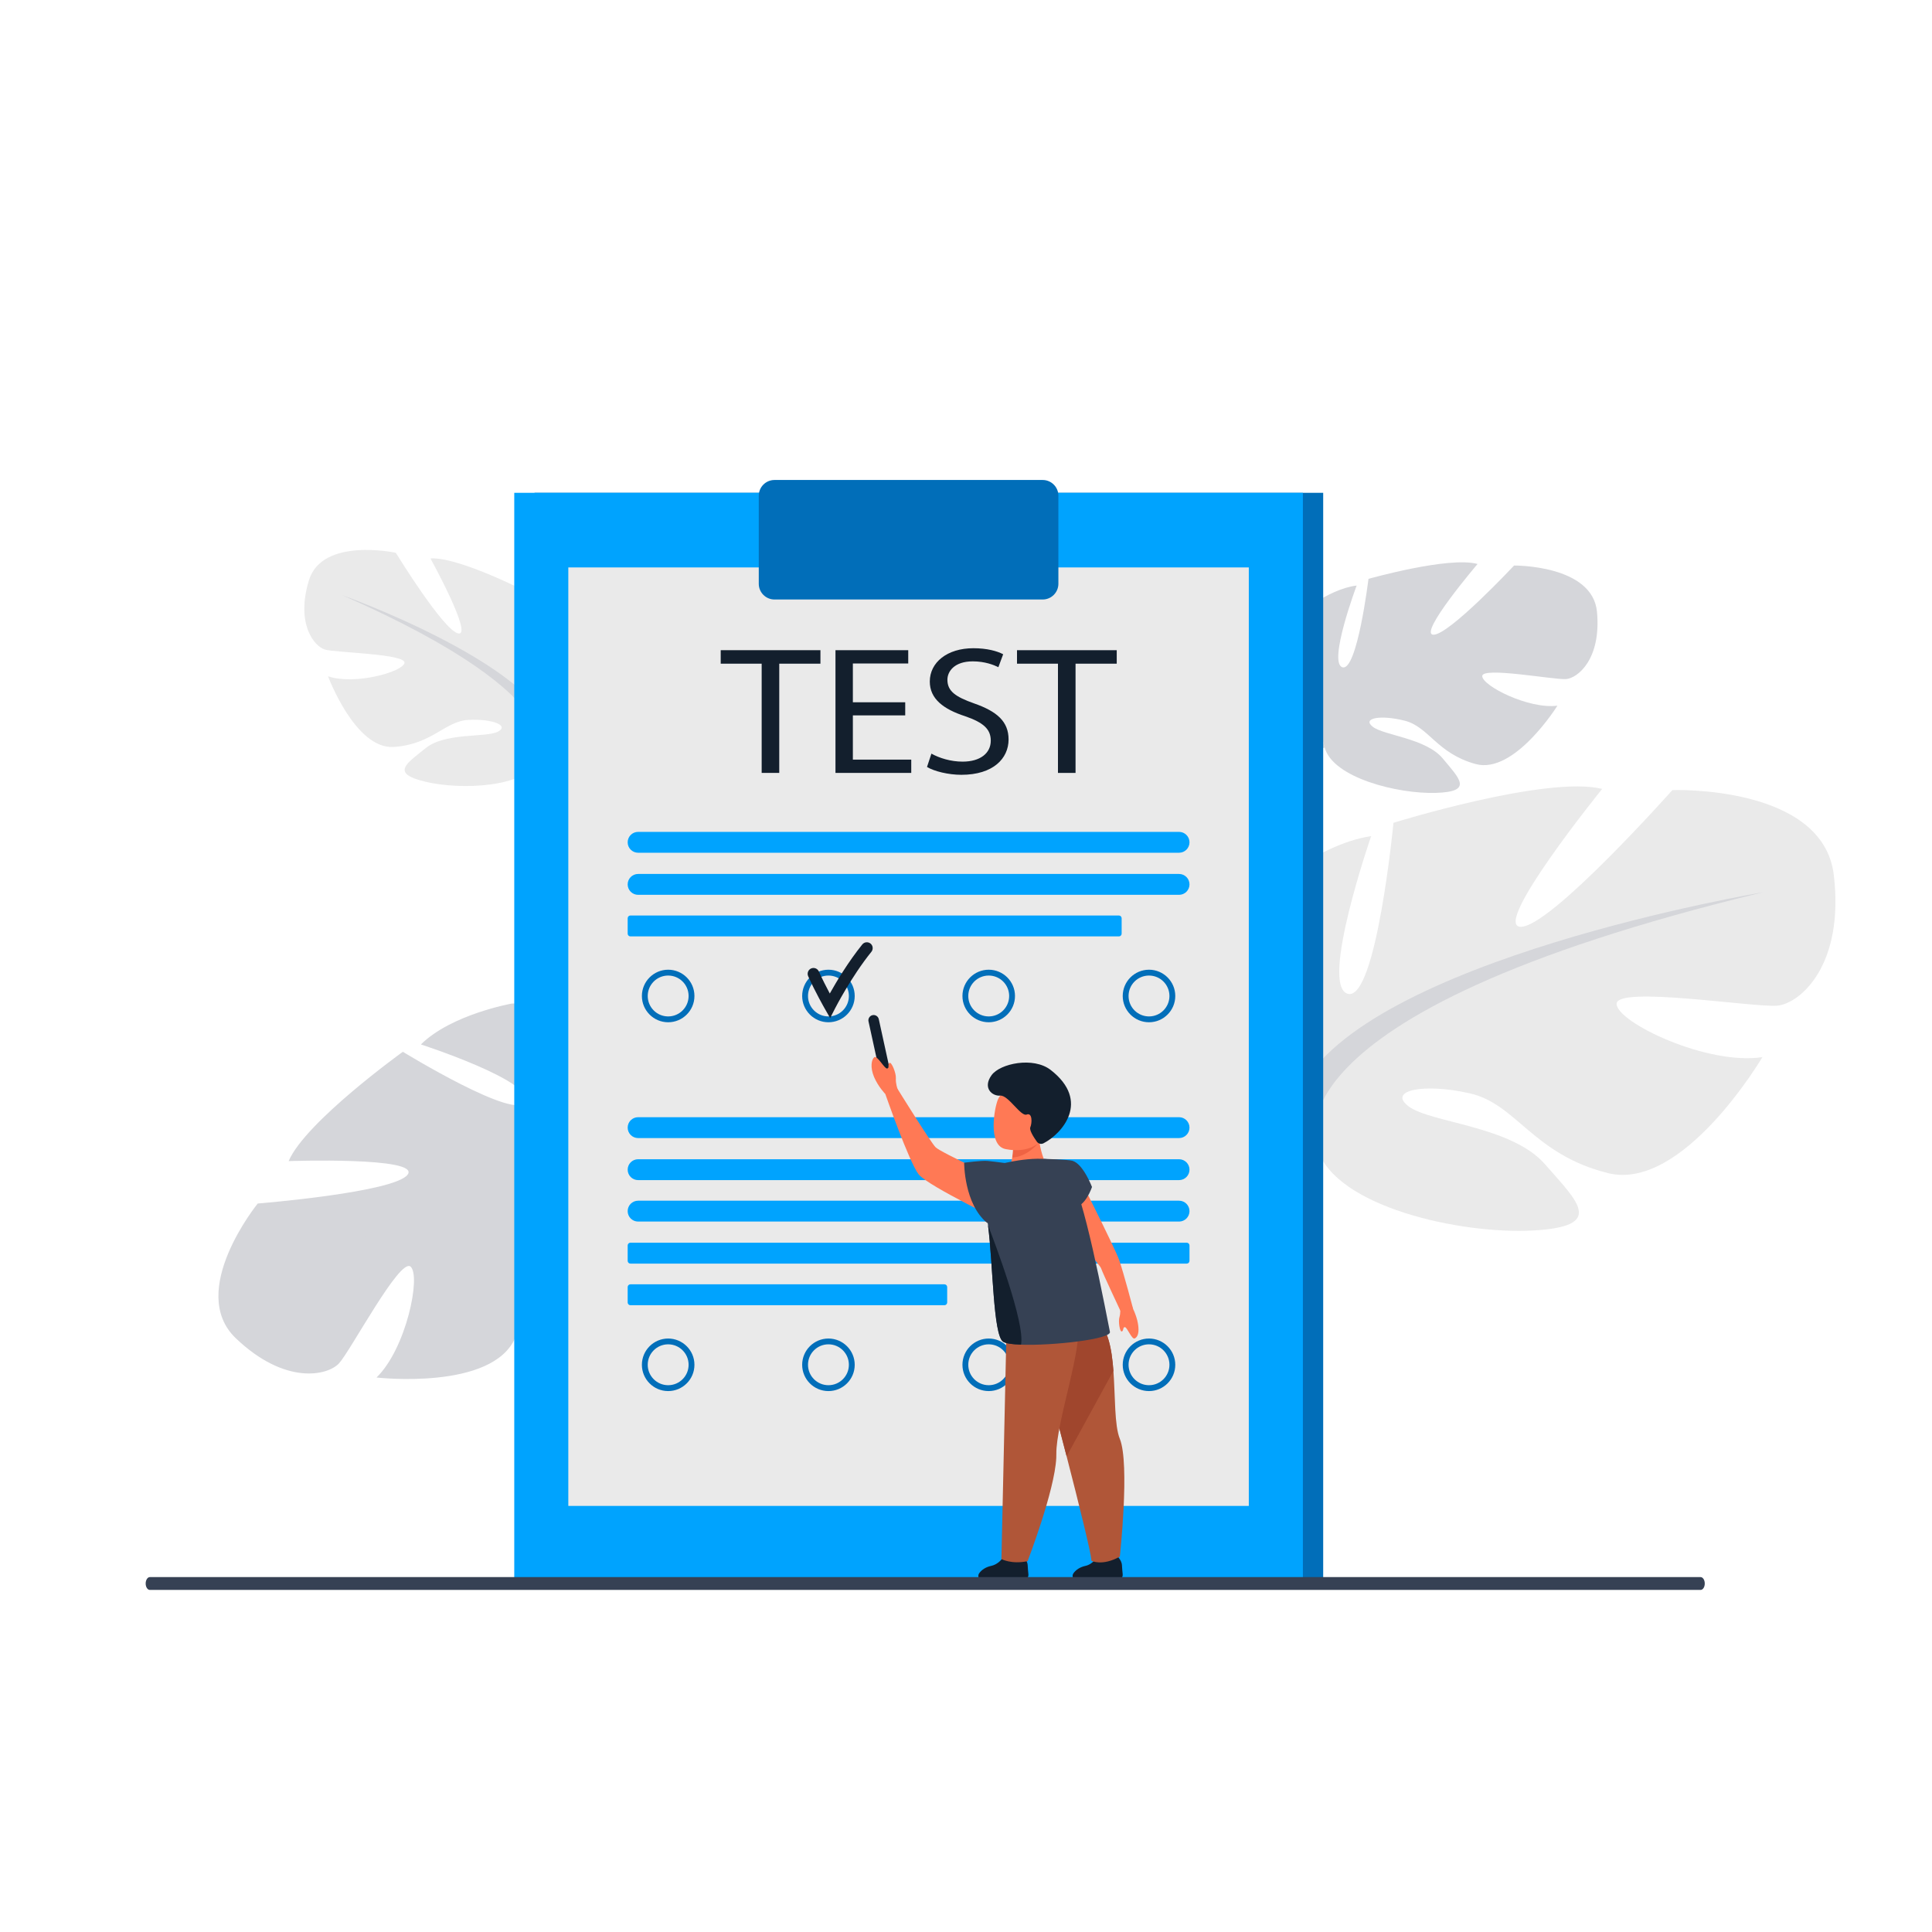 <?xml version="1.0" encoding="utf-8"?>
<!-- Generator: Adobe Illustrator 24.1.2, SVG Export Plug-In . SVG Version: 6.00 Build 0)  -->
<svg version="1.1" id="Capa_1" xmlns="http://www.w3.org/2000/svg" xmlns:xlink="http://www.w3.org/1999/xlink" x="0px" y="0px"
	 viewBox="0 0 500 500" style="enable-background:new 0 0 500 500;" xml:space="preserve">
<style type="text/css">
	.st0{fill:#D5D6DA;}
	.st1{fill:#599DAD;}
	.st2{fill:#EAEAEA;}
	.st3{fill:#016EB9;}
	.st4{fill:#00A3FE;}
	.st5{fill:#131F2D;}
	.st6{fill:#FF7955;}
	.st7{fill:#B05638;}
	.st8{fill:#A0462D;}
	.st9{fill:#EF6343;}
	.st10{fill:#364154;}
</style>
<g>
	<g>
		<path class="st0" d="M340.68,185.54c0,0-16.46-13.39-5.54-25.76c0,0,8.29-7.32,15.96-8.24c0,0-7.49,19.99-3.68,21.15
			c3.81,1.16,6.74-22.88,6.74-22.88s20.82-5.9,28.23-3.85c0,0-15.43,18.11-11.45,18.3c3.98,0.19,20.9-17.9,20.9-17.9
			s20.33-0.22,21.46,12c1.13,12.22-4.99,17.17-8.04,17.39c-3.04,0.22-21.72-3.28-21.66-0.77c0.06,2.52,12.03,8.61,19.46,7.65
			c0,0-11.12,17.85-21.17,15.1c-10.04-2.75-12.1-9.62-18.34-11.21c-6.24-1.59-11.15-0.69-8.29,1.56c2.86,2.25,13.76,2.97,18.11,8.2
			c4.35,5.23,8.02,8.62-1.8,8.92c-9.82,0.29-26.63-3.88-28.76-11.77C340.68,185.54,340.68,185.54,340.68,185.54z"/>
		<g>
			<path class="st0" d="M403.67,160.43c0,0-53.94,7.64-62.99,25.11c0,0-1.2,8.31-7.95,16.9l-0.63,3.65c0,0,7.51-11.47,10.72-12.66
				C342.81,193.43,334.18,175.39,403.67,160.43z"/>
			<path class="st1" d="M332.73,202.44c0,0-9.96,10.59-8,25.92l2.12-0.19c0,0,0.82-16.37,6.35-23.72
				C338.72,197.11,332.73,202.44,332.73,202.44z"/>
		</g>
	</g>
	<g>
		<path class="st2" d="M336.47,282.19c0,0-32.25-24.91-11.88-49.2c0,0,15.56-14.47,30.26-16.6c0,0-13.41,38.75-6.05,40.8
			c7.36,2.05,11.83-44.25,11.83-44.25s39.69-12.33,54.01-8.77c0,0-28.75,35.51-21.1,35.69c7.64,0.17,39.27-35.39,39.27-35.39
			s39.03-1.4,41.78,22.01c2.76,23.41-8.76,33.21-14.59,33.78c-5.84,0.57-41.87-5.25-41.63-0.42c0.24,4.83,23.51,15.94,37.74,13.74
			c0,0-20.5,34.82-39.91,30.03c-19.42-4.79-23.71-17.89-35.76-20.64c-12.05-2.74-21.45-0.78-15.84,3.4
			c5.61,4.19,26.57,5.04,35.18,14.87c8.61,9.83,15.81,16.17-3.03,17.21c-18.84,1.04-51.32-6.17-55.8-21.21
			C336.47,282.19,336.47,282.19,336.47,282.19z"/>
		<g>
			<path class="st0" d="M456.21,230.93c0,0-103.2,17.29-119.74,51.26c0,0-1.89,16.01-14.45,32.84l-1.04,7.03
				c0,0,13.86-22.39,19.97-24.83C340.95,297.23,323.5,263.02,456.21,230.93z"/>
			<path class="st0" d="M322.02,315.03c0,0-18.6,20.81-14.11,50.16l4.06-0.47c0,0,0.79-31.48,11.04-45.85
				C333.27,304.5,322.02,315.03,322.02,315.03z"/>
		</g>
	</g>
	<g>
		<path class="st0" d="M156.49,288.97c0,0-0.34-30.47-24.02-29.25c0,0-15.64,2.77-23.54,10.58c0,0,29.17,9.45,27.07,14.77
			c-2.09,5.32-31.74-12.87-31.74-12.87s-25.23,18.13-29.56,28.29c0,0,34.14-1.16,30.81,3.48c-3.34,4.64-38.81,7.5-38.81,7.5
			s-18.42,22.66-5.69,34.85c12.73,12.19,23.76,9.73,26.73,6.51c2.97-3.22,15.73-27.36,18.5-25.04c2.77,2.32-1.08,21.22-8.8,28.71
			c0,0,30.01,3.45,35.9-10.3c5.88-13.75,0-22.21,3.79-30.64c3.79-8.43,9.19-13.15,9.17-7.92c-0.03,5.23-8.96,18.13-6.97,27.69
			c1.99,9.57,2.53,16.72,11.64,5.94c9.11-10.78,19.43-33.41,12.48-42.86C156.49,288.97,156.49,288.97,156.49,288.97z"/>
		<g>
			<path class="st0" d="M71.96,337.35c0,0,56.8-53.81,84.53-48.37c0,0,10.41,6.08,26.11,6.17l4.67,2.55c0,0-19.6-1.81-23.82,0.74
				C163.45,298.42,150.89,272.59,71.96,337.35z"/>
			<path class="st1" d="M182.6,295.14c0,0,20.8-1.73,36.3,14.18l-2.11,2.21c0,0-19.15-13.71-32.34-14.06
				C171.25,297.11,182.6,295.14,182.6,295.14z"/>
		</g>
	</g>
	<g>
		<path class="st2" d="M143,189.8c0,0,18.07-9.42,10.18-23.17c0,0-6.39-8.49-13.43-10.83c0,0,3.19,20.25-0.61,20.61
			c-3.8,0.36-1.93-22.82-1.93-22.82s-18.45-9.56-25.81-9.07c0,0,11.02,20.01,7.25,19.42c-3.78-0.59-16.21-20.88-16.21-20.88
			s-19.08-4.13-22.5,7.15c-3.42,11.28,1.39,17.11,4.21,17.91c2.82,0.8,21.07,1.1,20.53,3.46c-0.54,2.36-12.98,5.78-19.78,3.44
			c0,0,7.02,18.94,17,18.29c9.98-0.65,13.24-6.72,19.42-7.01c6.17-0.29,10.63,1.5,7.5,3.07c-3.13,1.57-13.52,0.14-18.62,4.22
			c-5.1,4.08-9.21,6.57-0.02,8.74c9.18,2.17,25.8,1.48,29.33-5.53C143,189.8,143,189.8,143,189.8z"/>
		<g>
			<path class="st0" d="M88.58,154.03c0,0,49.27,17.59,54.42,35.77c0,0-0.48,8.05,4.22,17.44l-0.11,3.55c0,0-4.85-12.24-7.65-13.98
				C139.47,196.81,151.07,181.5,88.58,154.03z"/>
			<path class="st0" d="M147.22,207.23c0,0,7.33,11.88,2.53,25.93l-1.96-0.59c0,0,2.38-15.56-1.4-23.54
				C142.62,201.06,147.22,207.23,147.22,207.23z"/>
		</g>
	</g>
	<g>
		<rect x="138.34" y="127.54" class="st3" width="204.1" height="281.49"/>
		<rect x="133.09" y="127.54" class="st4" width="204.1" height="281.49"/>
		<rect x="147.08" y="146.85" class="st2" width="176.11" height="242.88"/>
		<path class="st3" d="M269.85,155.15h-69.42c-2.23,0-4.06-1.83-4.06-4.06v-22.81c0-2.23,1.83-4.06,4.06-4.06h69.42
			c2.23,0,4.06,1.83,4.06,4.06v22.81C273.9,153.33,272.08,155.15,269.85,155.15z"/>
	</g>
	<g>
		<path class="st4" d="M305.14,220.69h-140c-1.49,0-2.7-1.21-2.7-2.7l0,0c0-1.49,1.21-2.7,2.7-2.7h140c1.49,0,2.7,1.21,2.7,2.7l0,0
			C307.84,219.48,306.63,220.69,305.14,220.69z"/>
		<path class="st4" d="M305.14,231.58h-140c-1.49,0-2.7-1.21-2.7-2.7l0,0c0-1.49,1.21-2.7,2.7-2.7h140c1.49,0,2.7,1.21,2.7,2.7l0,0
			C307.84,230.37,306.63,231.58,305.14,231.58z"/>
		<path class="st4" d="M289.57,242.34H163.15c-0.39,0-0.71-0.32-0.71-0.71v-3.99c0-0.39,0.32-0.71,0.71-0.71h126.42
			c0.39,0,0.71,0.32,0.71,0.71v3.99C290.28,242.03,289.96,242.34,289.57,242.34z"/>
		<g>
			<g>
				<path class="st3" d="M172.92,264.56c-3.75,0-6.8-3.05-6.8-6.8c0-3.75,3.05-6.8,6.8-6.8c3.75,0,6.8,3.05,6.8,6.8
					C179.72,261.51,176.67,264.56,172.92,264.56z M172.92,252.47c-2.92,0-5.29,2.37-5.29,5.29c0,2.92,2.37,5.29,5.29,5.29
					s5.29-2.37,5.29-5.29C178.21,254.84,175.84,252.47,172.92,252.47z"/>
			</g>
			<g>
				<path class="st3" d="M214.4,264.56c-3.75,0-6.8-3.05-6.8-6.8c0-3.75,3.05-6.8,6.8-6.8c3.75,0,6.8,3.05,6.8,6.8
					C221.2,261.51,218.15,264.56,214.4,264.56z M214.4,252.47c-2.92,0-5.29,2.37-5.29,5.29c0,2.92,2.37,5.29,5.29,5.29
					s5.29-2.37,5.29-5.29C219.69,254.84,217.32,252.47,214.4,252.47z"/>
			</g>
			<g>
				<path class="st3" d="M255.88,264.56c-3.75,0-6.8-3.05-6.8-6.8c0-3.75,3.05-6.8,6.8-6.8c3.75,0,6.8,3.05,6.8,6.8
					C262.68,261.51,259.63,264.56,255.88,264.56z M255.88,252.47c-2.92,0-5.29,2.37-5.29,5.29c0,2.92,2.37,5.29,5.29,5.29
					c2.92,0,5.29-2.37,5.29-5.29C261.17,254.84,258.8,252.47,255.88,252.47z"/>
			</g>
			<g>
				<path class="st3" d="M297.36,264.56c-3.75,0-6.8-3.05-6.8-6.8c0-3.75,3.05-6.8,6.8-6.8s6.8,3.05,6.8,6.8
					C304.16,261.51,301.11,264.56,297.36,264.56z M297.36,252.47c-2.92,0-5.29,2.37-5.29,5.29c0,2.92,2.37,5.29,5.29,5.29
					c2.92,0,5.29-2.37,5.29-5.29C302.65,254.84,300.28,252.47,297.36,252.47z"/>
			</g>
		</g>
	</g>
	<g>
		<path class="st4" d="M305.14,316.14h-140c-1.49,0-2.7-1.21-2.7-2.7l0,0c0-1.49,1.21-2.7,2.7-2.7h140c1.49,0,2.7,1.21,2.7,2.7l0,0
			C307.84,314.93,306.63,316.14,305.14,316.14z"/>
		<path class="st4" d="M307.13,327.02H163.15c-0.39,0-0.71-0.32-0.71-0.71v-3.99c0-0.39,0.32-0.71,0.71-0.71h143.98
			c0.39,0,0.71,0.32,0.71,0.71v3.99C307.84,326.7,307.52,327.02,307.13,327.02z"/>
		<path class="st4" d="M244.42,337.79h-81.27c-0.39,0-0.71-0.32-0.71-0.71v-3.99c0-0.39,0.32-0.71,0.71-0.71h81.27
			c0.39,0,0.71,0.32,0.71,0.71v3.99C245.13,337.47,244.81,337.79,244.42,337.79z"/>
		<path class="st4" d="M305.14,294.53h-140c-1.49,0-2.7-1.21-2.7-2.7l0,0c0-1.49,1.21-2.7,2.7-2.7h140c1.49,0,2.7,1.21,2.7,2.7l0,0
			C307.84,293.32,306.63,294.53,305.14,294.53z"/>
		<path class="st4" d="M305.14,305.41h-140c-1.49,0-2.7-1.21-2.7-2.7l0,0c0-1.49,1.21-2.7,2.7-2.7h140c1.49,0,2.7,1.21,2.7,2.7l0,0
			C307.84,304.2,306.63,305.41,305.14,305.41z"/>
		<g>
			<g>
				<path class="st3" d="M172.92,360.01c-3.75,0-6.8-3.05-6.8-6.8s3.05-6.8,6.8-6.8c3.75,0,6.8,3.05,6.8,6.8
					S176.67,360.01,172.92,360.01z M172.92,347.91c-2.92,0-5.29,2.37-5.29,5.29s2.37,5.29,5.29,5.29s5.29-2.37,5.29-5.29
					S175.84,347.91,172.92,347.91z"/>
			</g>
			<g>
				<path class="st3" d="M214.4,360.01c-3.75,0-6.8-3.05-6.8-6.8s3.05-6.8,6.8-6.8c3.75,0,6.8,3.05,6.8,6.8
					S218.15,360.01,214.4,360.01z M214.4,347.91c-2.92,0-5.29,2.37-5.29,5.29s2.37,5.29,5.29,5.29s5.29-2.37,5.29-5.29
					S217.32,347.91,214.4,347.91z"/>
			</g>
			<g>
				<path class="st3" d="M255.88,360.01c-3.75,0-6.8-3.05-6.8-6.8s3.05-6.8,6.8-6.8c3.75,0,6.8,3.05,6.8,6.8
					S259.63,360.01,255.88,360.01z M255.88,347.91c-2.92,0-5.29,2.37-5.29,5.29s2.37,5.29,5.29,5.29c2.92,0,5.29-2.37,5.29-5.29
					S258.8,347.91,255.88,347.91z"/>
			</g>
			<g>
				<path class="st3" d="M297.36,360.01c-3.75,0-6.8-3.05-6.8-6.8s3.05-6.8,6.8-6.8s6.8,3.05,6.8,6.8S301.11,360.01,297.36,360.01z
					 M297.36,347.91c-2.92,0-5.29,2.37-5.29,5.29s2.37,5.29,5.29,5.29c2.92,0,5.29-2.37,5.29-5.29S300.28,347.91,297.36,347.91z"/>
			</g>
		</g>
	</g>
	<g>
		<path class="st5" d="M229.86,281.24L229.86,281.24c-0.73,0.16-1.46-0.31-1.62-1.04l-3.47-15.86c-0.16-0.73,0.31-1.46,1.04-1.62
			l0,0c0.73-0.16,1.46,0.31,1.62,1.04l3.47,15.86C231.06,280.34,230.59,281.08,229.86,281.24z"/>
		<g>
			<path class="st6" d="M277.32,300.79c0,0,11.12,21.89,12.31,25.28c1.18,3.38,3.62,12.67,3.62,12.67l-3.31,0.45
				c0,0-4.62-9.81-4.96-10.91s-7.01-7.89-8.16-11.21C275.66,313.74,277.32,300.79,277.32,300.79z"/>
			<path class="st5" d="M283.82,403.03c0,0-0.92,1.79-2.95,2.23c-1.28,0.28-2.37,0.94-3.05,1.88c-0.58,0.79-0.02,1.9,0.96,1.9h10.3
				c0.88,0,1.56-0.76,1.47-1.63c-0.08-0.76-0.16-1.65-0.19-2.33c-0.08-1.49-1.57-2.69-1.57-2.69L283.82,403.03z"/>
			<path class="st7" d="M289.81,402.85c-4.53,2.53-7.32,1.1-7.32,1.1c-0.2-2.35-3.2-14.45-6.45-27.06
				c-3.97-15.42-8.3-31.58-8.3-31.58s9.21-8.18,15.9-3.72c3.09,2.06,4.08,7.39,4.51,13.18c0.5,6.73,0.24,14.09,1.66,17.6
				C292.44,378.91,289.81,402.85,289.81,402.85z"/>
			<path class="st8" d="M288.15,354.77l-12.11,22.13c-3.97-15.42-8.3-31.58-8.3-31.58s9.21-8.18,15.9-3.72
				C286.73,343.66,287.72,348.98,288.15,354.77z"/>
			<path class="st6" d="M261.19,303.41l7.68,3.54l1.72-5.97c0,0-1.1-2.07-1.59-5.45c-0.21-1.42-0.31-3.08-0.18-4.92l-7.01,3.59
				c0,0,0.17,0.65,0.28,1.61c0.12,1.03,0.17,2.43-0.12,3.75C261.71,300.69,261.43,301.91,261.19,303.41z"/>
			<path class="st9" d="M261.97,299.56c3.99-0.11,7.03-4.03,7.03-4.03l-6.91,0.28C262.21,296.84,262.26,298.23,261.97,299.56z"/>
			<path class="st6" d="M260.03,297.33c0,0,7.96,2.1,10.7-4.23c2.96-6.83-0.29-11.8-2.99-12.14c-5.39-0.67-8.52,1.38-9.46,3.56
				C257.33,286.7,255.64,296.21,260.03,297.33z"/>
			<path class="st5" d="M258.87,283.55c-2.11,0.17-4.64-1.99-2.25-5.3c2.19-3.02,10.79-4.84,15.29-1.35
				c10.46,8.12,2.9,16.56-1.85,18.98c-0.6,0.31-1.34,0.12-1.73-0.43c-0.8-1.12-2-2.97-1.68-3.73c0.47-1.12,0.54-3.86-0.96-3.27
				C264.18,289.04,260.96,283.39,258.87,283.55z"/>
			<path class="st5" d="M259.45,403.21c0,0-0.95,1.61-2.98,2.05c-1.28,0.28-2.37,0.94-3.05,1.88c-0.58,0.79-0.02,1.9,0.96,1.9h10.3
				c0.88,0,1.56-0.76,1.47-1.63c-0.08-0.76-0.16-1.65-0.19-2.33c-0.08-1.49-1.57-2.69-1.57-2.69L259.45,403.21z"/>
			<path class="st7" d="M259.17,403.48c0,0,2.58,1.43,6.77,0.55c0,0,7-18.16,7.42-26.71c0.02-0.34,0.02-0.67,0.02-0.98
				c-0.14-8.05,7.29-29.01,5.28-33.3c-2-4.3-18.2,1.93-18.2,1.93l-0.32,14.6L259.17,403.48z"/>
			<path class="st10" d="M264.24,348c-2.31-0.08-4.03-0.33-4.66-0.78c-2.56-1.83-2.56-19.9-3.88-30.13
				c-0.14-1.11-0.3-2.13-0.48-3.02c-1.83-9.14,0.74-13.29,4.8-13.08c0,0,10.83-2.69,15.18,0.31c3.81,2.62,8.35,24.5,12.05,43.39
				C287.63,346.58,272.36,348.3,264.24,348z"/>
			<g>
				<path class="st6" d="M260.87,306.23c0,0-17.4-7.92-18.76-9.34c-1.35-1.41-9.86-15.14-9.86-15.14l-3.12,1.41
					c0,0,6.18,17.71,8.63,20.78c2.45,3.06,23.11,12.91,23.11,12.91L260.87,306.23z"/>
				<path class="st6" d="M232.26,281.75c0,0-0.5-1.39-0.41-2.71c0.09-1.33-1.14-4.32-1.66-3.96c-0.53,0.35,0.08,1.38-0.61,1.45
					c-0.69,0.07-2.57-3.5-3.31-2.92c-0.74,0.59-1.12,2.6-0.06,5.12c1.07,2.52,2.94,4.43,2.94,4.43
					C229.58,284.15,232.71,282.74,232.26,281.75z"/>
			</g>
			<path class="st6" d="M289.9,338.49c0,0,0.15,1.28-0.19,2.39c-0.34,1.11,0.1,3.9,0.62,3.7c0.52-0.19,0.21-1.19,0.81-1.11
				c0.6,0.08,1.78,3.27,2.53,2.92c0.75-0.35,1.24-1.49,0.83-3.84c-0.4-2.36-1.66-4.64-1.66-4.64L289.9,338.49z"/>
			<path class="st10" d="M261.6,301.2c0,0-4.26-0.59-5.98-0.75c-1.57-0.16-6.1,0.46-6.1,0.46s-0.04,10.64,5.93,15.56l7.39,1.27
				L261.6,301.2z"/>
			<path class="st10" d="M270.13,299.91c0,0,6.25,0.16,7.44,0.51c2.77,0.81,5.04,6.77,5.04,6.77s-1.69,5.16-4.74,5.33
				C274.82,312.7,270.13,299.91,270.13,299.91z"/>
			<path class="st5" d="M264.24,348c-2.31-0.08-4.03-0.33-4.66-0.78c-2.56-1.83-2.56-19.9-3.88-30.13
				C257.24,321.06,265.37,342.45,264.24,348z"/>
		</g>
	</g>
	<g>
		<path class="st5" d="M197.13,171.76h-10.61v-3.49h25.81v3.49h-10.66v28.27h-4.55V171.76z"/>
		<path class="st5" d="M234.27,185.14h-13.55v11.45h15.11v3.44h-19.61v-31.76h18.83v3.44h-14.33v10.04h13.55V185.14z"/>
		<path class="st5" d="M241.05,195.04c2.02,1.13,4.97,2.07,8.07,2.07c4.6,0,7.29-2.21,7.29-5.42c0-2.97-1.86-4.67-6.57-6.31
			c-5.69-1.84-9.21-4.52-9.21-9c0-4.95,4.5-8.62,11.28-8.62c3.57,0,6.16,0.75,7.71,1.56l-1.24,3.35c-1.14-0.57-3.47-1.51-6.62-1.51
			c-4.76,0-6.57,2.59-6.57,4.76c0,2.97,2.12,4.43,6.93,6.13c5.9,2.07,8.9,4.67,8.9,9.33c0,4.9-3.98,9.14-12.21,9.14
			c-3.36,0-7.04-0.9-8.9-2.03L241.05,195.04z"/>
		<path class="st5" d="M273.8,171.76h-10.6v-3.49h25.81v3.49h-10.66v28.27h-4.55V171.76z"/>
	</g>
	<g>
		<path class="st5" d="M214.84,263.47l-1.39-2.43c-0.1-0.18-2.48-4.34-4.3-8.4c-0.34-0.76,0-1.66,0.76-2c0.76-0.34,1.66,0,2,0.76
			c0.92,2.04,2.01,4.16,2.84,5.72c1.67-2.99,4.75-8.16,8.41-12.7c0.52-0.65,1.48-0.75,2.13-0.23c0.65,0.52,0.75,1.48,0.23,2.13
			c-5.23,6.48-9.36,14.57-9.41,14.66L214.84,263.47z"/>
	</g>
	<path class="st10" d="M440.11,411.47H38.78c-0.6,0-1.08-0.75-1.08-1.66v0c0-0.91,0.49-1.66,1.08-1.66h401.33
		c0.6,0,1.08,0.75,1.08,1.66l0,0C441.2,410.72,440.71,411.47,440.11,411.47z"/>
</g>
</svg>
